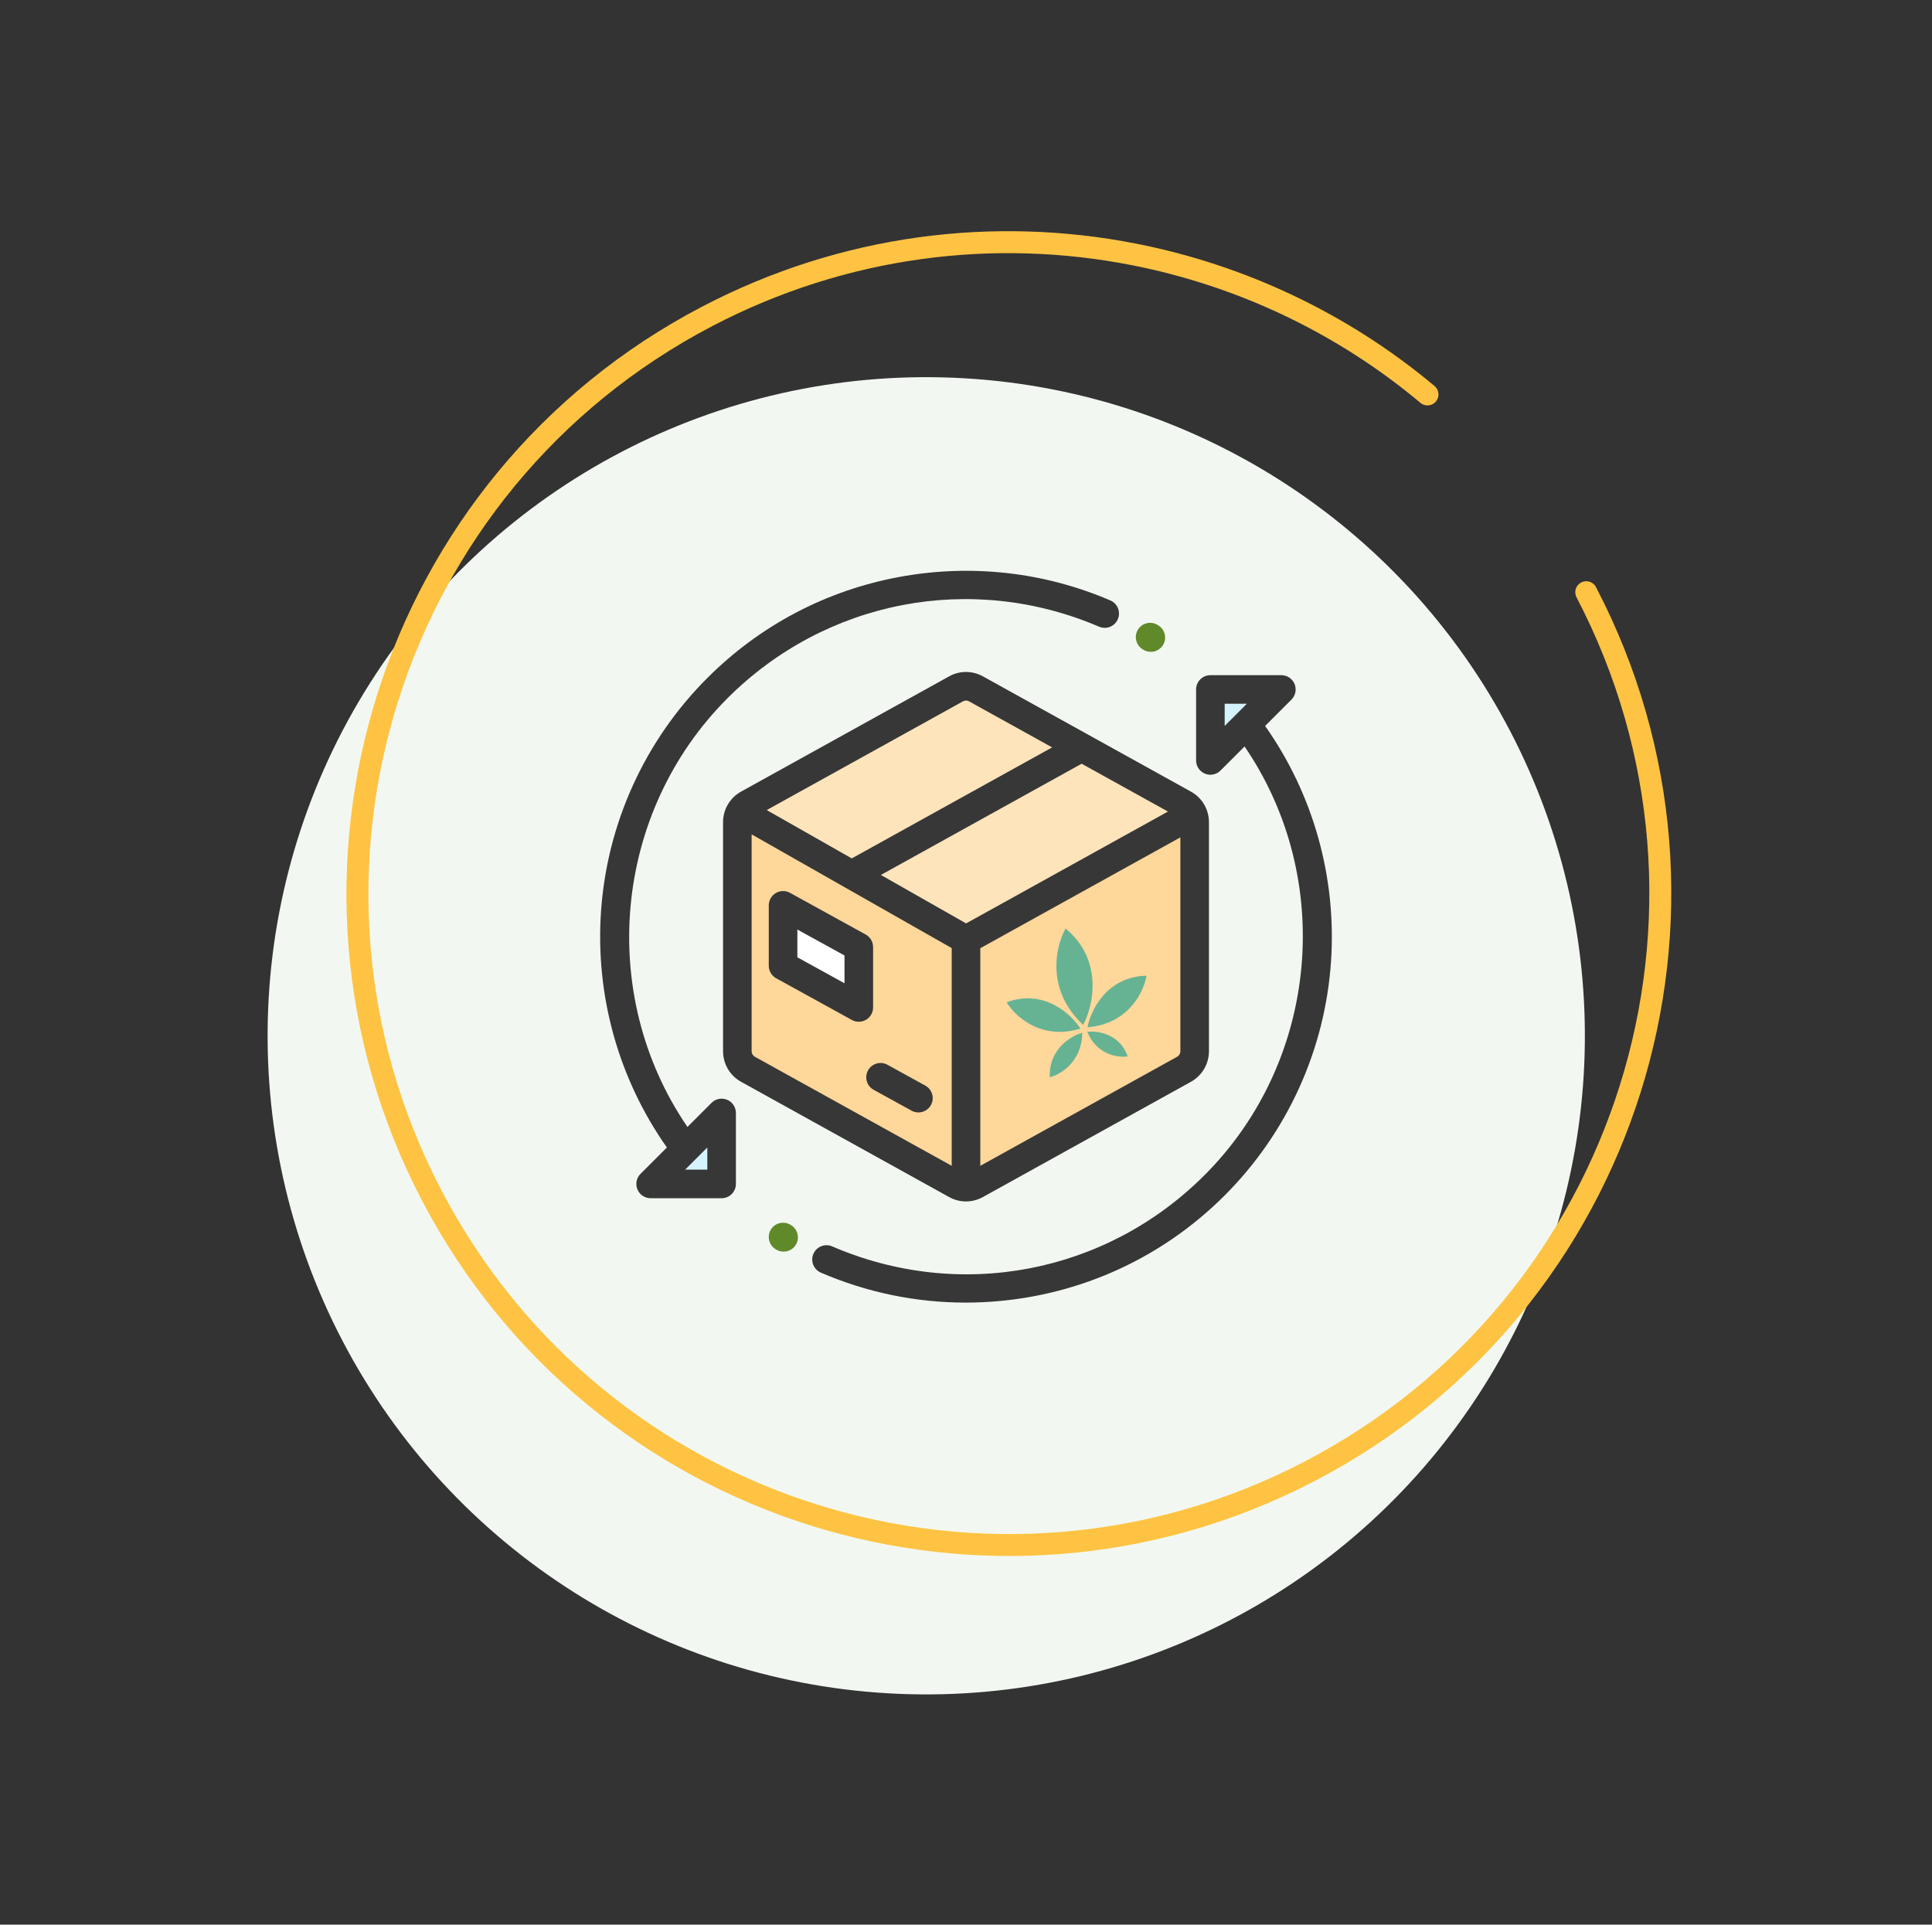 <svg width="264" height="263" viewBox="0 0 264 263" fill="none" xmlns="http://www.w3.org/2000/svg">
    <rect x="0" y="0" width="264" height="263" fill="#333333" stroke="none"/>
    <circle cx="126.567" cy="141.54" r="90" transform="rotate(-27.564 126.567 141.54)" fill="#F2F8F1"/>
    <path d="M216.755 80.926C239.5 124.5 222.615 178.263 179.041 201.008C135.467 223.753 81.704 206.868 58.959 163.294C36.214 119.72 53.099 65.958 96.673 43.212C115.321 33.478 135.835 31.002 154.985 34.771C169.621 37.65 183.459 44.177 195.06 53.898" stroke="#FEC343" stroke-width="3" stroke-linecap="round"/>
    <g clip-path="url(#clip0)">
        <path d="M132 93.376L100.754 110.687V145.311L132 162.622L163.246 145.311V110.687L132 93.376Z" fill="#FEE4BB"/>
        <path d="M132 162.623L163.246 145.311V110.878L132 128.19V162.623Z" fill="#FED79A"/>
        <path d="M132 162.623L100.754 145.311V110.878L132 128.19V162.623Z" fill="#FED79A"/>
        <path d="M175.093 94.215H165.394V103.914L175.093 94.215Z" fill="#D5F3FF"/>
        <path d="M88.907 161.784H98.606V152.084L88.907 161.784Z" fill="#D5F3FF"/>
        <path d="M107.004 131.969L117.352 137.668V129.412L107.004 123.713V131.969Z" fill="white"/>
        <path d="M132 164.176C132.793 164.176 133.587 163.976 134.31 163.575L162.741 147.823C164.257 146.983 165.198 145.385 165.198 143.653V112.346C165.198 110.613 164.257 109.015 162.741 108.176L134.31 92.423C132.864 91.622 131.136 91.622 129.69 92.423C129.69 92.424 129.69 92.424 129.69 92.424L101.259 108.175C99.743 109.015 98.802 110.613 98.802 112.346V143.652C98.802 145.385 99.743 146.983 101.259 147.823L129.69 163.575C130.413 163.976 131.206 164.176 132 164.176ZM159.597 110.898L132.012 126.182L120.367 119.562L147.8 104.362L159.597 110.898ZM160.848 144.407L133.953 159.308V129.572L161.293 114.424V143.652C161.293 143.966 161.123 144.255 160.848 144.407ZM131.582 95.84C131.844 95.694 132.156 95.695 132.418 95.84L143.77 102.13L116.389 117.3L104.771 110.695L131.582 95.84ZM102.707 143.652V114.014L115.396 121.228C115.399 121.23 115.402 121.231 115.405 121.233L130.047 129.557V159.308L103.152 144.406C102.878 144.255 102.707 143.966 102.707 143.652Z" fill="#373737"/>
        <path d="M119.304 137.668V129.413C119.304 128.701 118.917 128.046 118.294 127.702L107.946 122.003C107.341 121.67 106.605 121.681 106.01 122.032C105.415 122.384 105.051 123.023 105.051 123.714V131.969C105.051 132.681 105.438 133.336 106.061 133.68L116.409 139.379C116.703 139.54 117.027 139.621 117.351 139.621C117.695 139.621 118.039 139.53 118.345 139.349C118.94 138.998 119.304 138.359 119.304 137.668ZM115.399 134.363L108.957 130.816V127.019L115.399 130.567V134.363Z" fill="#373737"/>
        <path d="M126.44 148.349L121.266 145.499C120.322 144.979 119.134 145.323 118.614 146.268C118.093 147.212 118.437 148.4 119.382 148.92L124.556 151.77C124.855 151.935 125.178 152.013 125.496 152.013C126.185 152.013 126.853 151.647 127.209 151.002C127.729 150.057 127.385 148.869 126.44 148.349Z" fill="#373737"/>
        <path d="M172.871 99.199L176.474 95.596C177.032 95.037 177.199 94.197 176.897 93.468C176.595 92.738 175.883 92.262 175.093 92.262H165.394C164.315 92.262 163.441 93.137 163.441 94.215V103.914C163.441 104.704 163.917 105.416 164.646 105.719C164.888 105.819 165.142 105.867 165.393 105.867C165.902 105.867 166.401 105.669 166.774 105.295L170.064 102.005C182.435 120.092 180.223 144.954 164.588 160.588C151.141 174.035 131.172 177.855 113.715 170.318C112.725 169.891 111.576 170.347 111.148 171.337C110.721 172.327 111.177 173.477 112.167 173.904C118.461 176.621 125.175 177.999 131.957 177.999C134.972 177.999 138 177.727 141.009 177.178C151.02 175.353 160.128 170.571 167.35 163.35C175.898 154.801 181.057 143.459 181.877 131.411C182.658 119.923 179.465 108.538 172.871 99.199ZM167.347 96.168H170.378L167.347 99.199V96.168Z" fill="#373737"/>
        <path d="M108.095 167.415L108.019 167.369C107.098 166.808 105.896 167.1 105.335 168.021C104.774 168.942 105.066 170.144 105.987 170.705L106.064 170.751C106.381 170.944 106.731 171.036 107.077 171.036C107.736 171.036 108.379 170.703 108.747 170.099C109.308 169.178 109.016 167.976 108.095 167.415Z" fill="#608929"/>
        <path d="M156.135 88.725L156.232 88.784C156.551 88.981 156.905 89.074 157.254 89.074C157.909 89.074 158.55 88.744 158.919 88.145C159.484 87.226 159.197 86.023 158.279 85.458L158.182 85.398C157.264 84.833 156.061 85.119 155.496 86.038C154.93 86.956 155.217 88.159 156.135 88.725Z" fill="#608929"/>
        <path d="M99.354 150.28C98.624 149.978 97.784 150.145 97.225 150.704L93.936 153.994C81.564 135.906 83.777 111.045 99.411 95.411C112.824 81.998 132.753 78.161 150.184 85.637C151.175 86.062 152.323 85.603 152.748 84.612C153.174 83.621 152.715 82.473 151.723 82.048C142.643 78.153 132.687 77.041 122.933 78.831C112.945 80.664 103.857 85.442 96.65 92.649C88.101 101.197 82.942 112.54 82.123 124.588C81.342 136.076 84.535 147.461 91.129 156.8L87.526 160.403C86.968 160.961 86.801 161.801 87.103 162.531C87.405 163.26 88.117 163.736 88.907 163.736H98.606C99.685 163.736 100.559 162.862 100.559 161.783V152.084C100.559 151.295 100.083 150.582 99.354 150.28ZM96.653 159.831H93.622L96.653 156.799V159.831Z" fill="#373737"/>
        <path d="M148.013 140.058C149.387 137.477 150.829 131.229 145.609 126.876C144.26 129.264 142.852 135.244 148.013 140.058Z" fill="#66B394"/>
        <path d="M148.603 140.376C149.028 138.08 151.235 133.455 156.664 133.331C156.319 135.495 154.225 139.934 148.603 140.376Z" fill="#66B394"/>
        <path d="M148.574 141.001C149.972 140.829 153.032 141.259 154.088 144.359C152.781 144.553 149.848 144.154 148.574 141.001Z" fill="#66B394"/>
        <path d="M147.635 140.56C146.399 138.578 142.652 135.084 137.554 136.957C138.668 138.845 142.243 142.207 147.635 140.56Z" fill="#66B394"/>
        <path d="M147.887 141.13C146.345 141.551 143.3 143.355 143.454 147.202C144.91 146.844 147.834 145.128 147.887 141.13Z" fill="#66B394"/>
    </g>
    <defs>
        <clipPath id="clip0">
            <rect width="100" height="100" fill="white" transform="translate(82 77.999)"/>
        </clipPath>
    </defs>
</svg>
